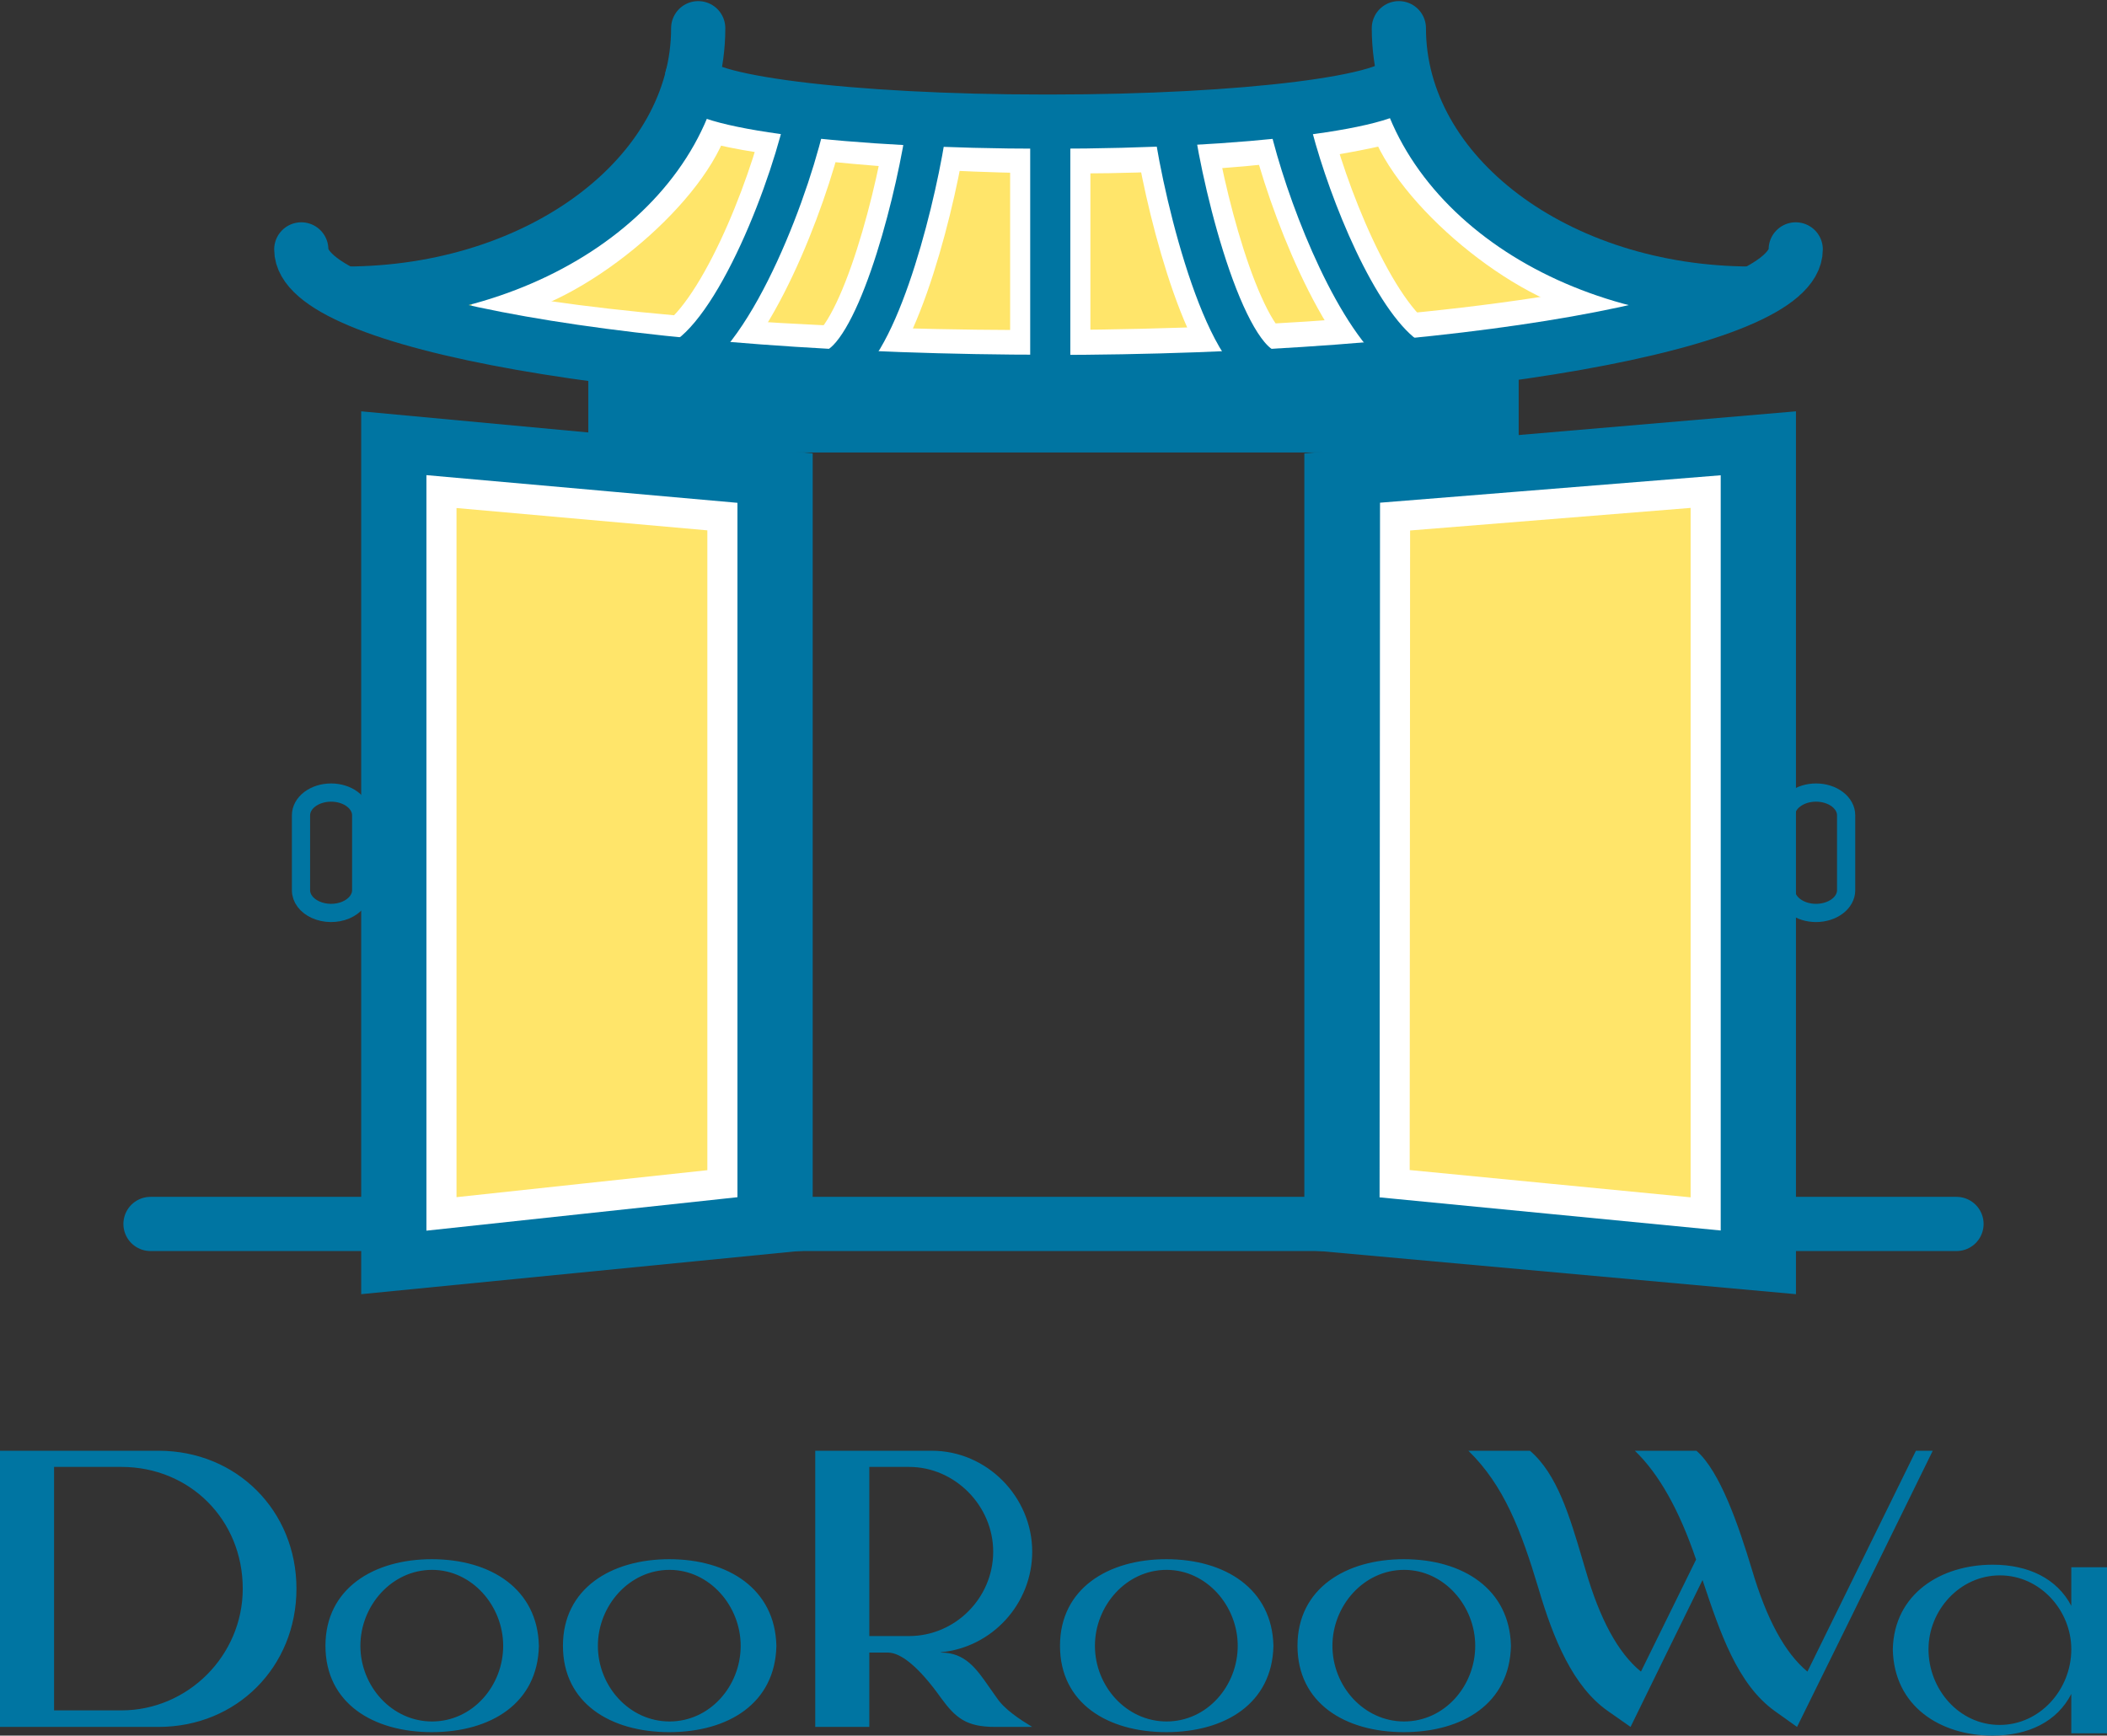 <svg width="210" height="173" viewBox="0 0 210 173" fill="none" xmlns="http://www.w3.org/2000/svg">
<rect x="0" y="0" width="210" height="173" fill="#333333" stroke="none"/>
<path fill-rule="evenodd" clip-rule="evenodd" d="M5.388 170.487H12.097C18.735 170.487 24.194 165.011 24.194 158.353C24.194 151.48 18.913 146.218 12.097 146.218H5.388V170.487ZM15.808 144.607C23.588 144.607 29.547 150.585 29.547 158.353C29.547 166.156 23.588 172.134 15.808 172.134H0V144.607H15.808ZM53.709 164.074C53.583 169.769 48.94 172.654 43.035 172.654C37.181 172.654 32.437 169.769 32.437 164.048C32.437 158.328 37.256 155.417 43.035 155.417C48.94 155.417 53.583 158.404 53.709 164.048V164.074ZM35.919 164.048C35.919 168.073 39.048 171.591 43.06 171.591C47.098 171.591 50.151 168.048 50.151 164.048C50.151 160.074 47.047 156.48 43.06 156.48C39.023 156.48 35.919 160.074 35.919 164.048ZM116.245 172.654C122.15 172.654 126.793 169.769 126.919 164.074V164.048C126.793 158.404 122.15 155.417 116.245 155.417C110.467 155.417 105.647 158.328 105.647 164.048C105.647 169.769 110.391 172.654 116.245 172.654ZM116.271 171.591C112.258 171.591 109.129 168.073 109.129 164.048C109.129 160.074 112.233 156.48 116.271 156.48C120.258 156.48 123.361 160.074 123.361 164.048C123.361 168.048 120.308 171.591 116.271 171.591ZM77.38 164.074C77.254 169.769 72.611 172.654 66.706 172.654C60.851 172.654 56.107 169.769 56.107 164.048C56.107 158.328 60.927 155.417 66.706 155.417C72.611 155.417 77.254 158.404 77.38 164.048V164.074ZM59.59 164.048C59.59 168.073 62.719 171.591 66.731 171.591C70.769 171.591 73.822 168.048 73.822 164.048C73.822 160.074 70.718 156.48 66.731 156.48C62.694 156.48 59.59 160.074 59.59 164.048ZM139.916 172.654C145.821 172.654 150.464 169.769 150.591 164.074V164.048C150.464 158.404 145.821 155.417 139.916 155.417C134.138 155.417 129.318 158.328 129.318 164.048C129.318 169.769 134.062 172.654 139.916 172.654ZM139.942 171.591C135.929 171.591 132.8 168.073 132.8 164.048C132.8 160.074 135.904 156.48 139.942 156.48C143.929 156.48 147.032 160.074 147.032 164.048C147.032 168.048 143.979 171.591 139.942 171.591ZM81.253 144.607H92.887C98.346 144.607 102.878 149.189 102.878 154.666C102.878 159.892 98.846 164.223 93.779 164.689V164.724C96.205 164.724 97.317 166.328 98.626 168.216L98.626 168.216L98.626 168.216C98.857 168.549 99.094 168.891 99.346 169.234C100.131 170.416 101.701 171.418 102.878 172.134H99.167C96.312 172.134 95.242 171.239 93.779 169.234C91.638 166.228 89.818 164.724 88.497 164.724H86.642V172.134H81.253V144.607ZM86.642 163.078H90.603C95.206 163.078 98.989 159.283 98.989 154.666C98.989 150.084 95.17 146.218 90.603 146.218H86.642V163.078ZM192.633 144.607H190.955L180.143 166.621C177.895 164.76 176.075 161.395 174.612 156.456C173.292 152.089 171.436 146.648 169.081 144.607H162.943C165.334 146.898 167.368 150.514 169.045 155.453L163.55 166.621C161.266 164.76 159.446 161.395 158.018 156.456C157.931 156.161 157.844 155.867 157.757 155.575C156.436 151.104 155.2 146.926 152.487 144.607H146.35C149.882 148.044 151.595 152.518 153.344 158.353C154.807 163.328 156.769 168.125 160.267 170.559L162.515 172.134C164.903 167.235 167.292 162.371 169.68 157.508L169.687 157.494L169.709 157.558C171.45 162.762 173.164 167.885 176.896 170.559L179.108 172.134C182.517 165.242 185.905 158.33 189.288 151.427L189.307 151.391C190.416 149.128 191.524 146.867 192.633 144.607ZM192.21 164.394C192.21 168.394 195.263 171.937 199.301 171.937C203.313 171.937 206.442 168.419 206.442 164.394C206.442 160.522 203.338 157.029 199.326 157.029C195.314 157.029 192.21 160.522 192.21 164.394ZM210 172.773H206.442V168.849C205.029 171.608 202.177 173.001 198.594 173.001C193.421 173.001 188.778 170.115 188.652 164.42V164.394C188.778 158.876 193.421 155.965 198.619 155.965C202.177 155.965 205.029 157.358 206.442 160.066V156.219H210V172.773Z" fill="#0075A2"/>
<path d="M15 122H195" stroke="#0075A2" stroke-width="5.402" stroke-miterlimit="10" stroke-linecap="round"/>
<path d="M184 88.737V81.263C184 80.663 183.684 80.087 183.121 79.663C182.559 79.238 181.796 79 181 79C180.204 79 179.441 79.238 178.879 79.663C178.316 80.087 178 80.663 178 81.263V88.737C178 89.337 178.316 89.913 178.879 90.337C179.441 90.762 180.204 91 181 91C181.796 91 182.559 90.762 183.121 90.337C183.684 89.913 184 89.337 184 88.737V88.737Z" stroke="#0075A2" stroke-width="1.816"/>
<path d="M179 41L130 45.19V124.563L179 129V41Z" fill="#0075A2"/>
<path d="M139 117.988L170 121V49L139.043 51.492L139 117.988Z" fill="#FFE56A" stroke="white" stroke-width="3"/>
<path d="M31.454 90.676C31.909 90.882 32.427 90.994 32.956 91C33.486 91.006 34.008 90.906 34.47 90.71C34.932 90.514 35.316 90.229 35.585 89.884C35.854 89.54 35.997 89.147 36 88.747V81.265C36 80.665 35.684 80.088 35.121 79.663C34.559 79.239 33.796 79 33 79C32.204 79 31.441 79.239 30.879 79.663C30.316 80.088 30 80.665 30 81.265V88.747C30.001 89.136 30.136 89.519 30.391 89.857C30.645 90.195 31.012 90.477 31.454 90.676V90.676Z" stroke="#0075A2" stroke-width="1.816"/>
<path d="M36 129L81 124.563V45.19L36 41V129Z" fill="#0075A2"/>
<path d="M72 51.492L44 49V121L72 117.988V51.492Z" fill="#FFE56A" stroke="white" stroke-width="3"/>
<path d="M149 33.92H61V42.738H149V33.92Z" fill="#0075A2" stroke="#0075A2" stroke-width="4.727" stroke-miterlimit="10"/>
<path d="M179.659 23.143C179.435 23.143 179.213 23.187 179.006 23.273C178.798 23.36 178.61 23.486 178.452 23.646C178.294 23.805 178.168 23.994 178.083 24.203C177.998 24.411 177.954 24.634 177.955 24.859C177.955 25.453 177.167 26.413 175.018 27.562C156.683 27.46 141.816 16.406 141.816 2.824C141.816 2.369 141.636 1.933 141.315 1.611C140.994 1.289 140.559 1.108 140.105 1.108C139.651 1.108 139.216 1.289 138.895 1.611C138.574 1.933 138.394 2.369 138.394 2.824C138.396 4.309 138.55 5.79 138.852 7.244C136.508 8.595 124.215 10.419 105.428 10.419H104.943C86.156 10.419 73.862 8.629 71.518 7.244C71.824 5.791 71.977 4.309 71.976 2.824C71.991 2.59 71.958 2.356 71.878 2.135C71.799 1.915 71.676 1.713 71.516 1.542C71.356 1.371 71.163 1.235 70.948 1.142C70.734 1.049 70.502 1.001 70.269 1.001C70.035 1.001 69.804 1.049 69.589 1.142C69.375 1.235 69.181 1.371 69.022 1.542C68.862 1.713 68.738 1.915 68.659 2.135C68.58 2.356 68.546 2.59 68.561 2.824C68.561 16.406 53.688 27.46 35.359 27.562C33.203 26.427 32.422 25.467 32.422 24.859C32.422 24.634 32.378 24.41 32.292 24.202C32.206 23.994 32.08 23.805 31.921 23.645C31.762 23.486 31.573 23.36 31.366 23.273C31.158 23.187 30.936 23.143 30.711 23.143C30.486 23.143 30.264 23.187 30.056 23.273C29.849 23.36 29.66 23.486 29.501 23.645C29.342 23.805 29.216 23.994 29.13 24.202C29.044 24.41 29 24.634 29 24.859C29 29.515 36.618 33.123 52.287 35.9C66.365 38.393 85.037 39.772 104.922 39.792H105.455C125.333 39.792 144.005 38.393 158.084 35.9C173.752 33.123 181.37 29.515 181.37 24.859C181.37 24.404 181.19 23.967 180.869 23.645C180.548 23.323 180.113 23.143 179.659 23.143Z" fill="#FFE56A"/>
<path d="M70.996 12.719C68.504 19.741 57.255 29.062 49.403 30.244" stroke="white" stroke-width="3"/>
<path d="M138.002 12.288C140.374 19.353 151.621 28.737 159.451 30.054" stroke="white" stroke-width="3"/>
<path d="M163.193 29.342C129.792 36.651 70.704 35.237 47.059 30.169" stroke="white" stroke-width="3"/>
<path d="M140.711 12.234C118.537 18.524 77.247 15.087 70.08 12.472" stroke="white" stroke-width="3"/>
<path d="M92.552 11.092C91.938 16.963 88.525 31.895 84.354 35.923M80.427 11.093C79.11 17.683 74.231 30.93 69 35.194M116.802 11.092C117.416 16.963 120.829 31.895 125 35.923M104.677 11.092V35.923M128.253 11.092C129.551 17.586 134.307 30.543 139.45 35.001" stroke="white" stroke-width="8"/>
<path d="M92.552 11.092C91.945 16.894 88.604 31.547 84.5 35.777C84.049 36.242 83.588 36.581 83.121 36.769M80.427 11.092C78.996 18.256 73.354 33.286 67.628 36.093M116.802 11.092C117.475 17.532 121.517 34.875 126.232 36.769M104.677 11.092V38.12M128.253 11.092C129.446 17.063 133.563 28.496 138.216 33.765C138.804 34.431 139.4 34.998 140 35.443" stroke="#0075A2" stroke-width="4"/>
<path d="M69.589 2.811C69.589 17.433 53.86 29.265 34.426 29.265" stroke="#0075A2" stroke-width="5.402" stroke-miterlimit="10" stroke-linecap="round"/>
<path d="M139.422 2.811C139.422 17.433 155.15 29.265 174.584 29.265" stroke="#0075A2" stroke-width="5.402" stroke-miterlimit="10" stroke-linecap="round"/>
<path d="M30.028 24.859C30.028 32.163 63.479 38.062 104.744 38.062" stroke="#0075A2" stroke-width="5.402" stroke-miterlimit="10" stroke-linecap="round"/>
<path d="M178.976 24.859C178.976 32.163 145.558 38.082 104.259 38.082" stroke="#0075A2" stroke-width="5.402" stroke-miterlimit="10" stroke-linecap="round"/>
<path d="M68.976 7.71C68.976 10.149 84.705 12.122 104.138 12.122H104.623C124.064 12.122 139.786 10.149 139.786 7.71" stroke="#0075A2" stroke-width="5.402" stroke-miterlimit="10" stroke-linecap="round"/>
</svg>
